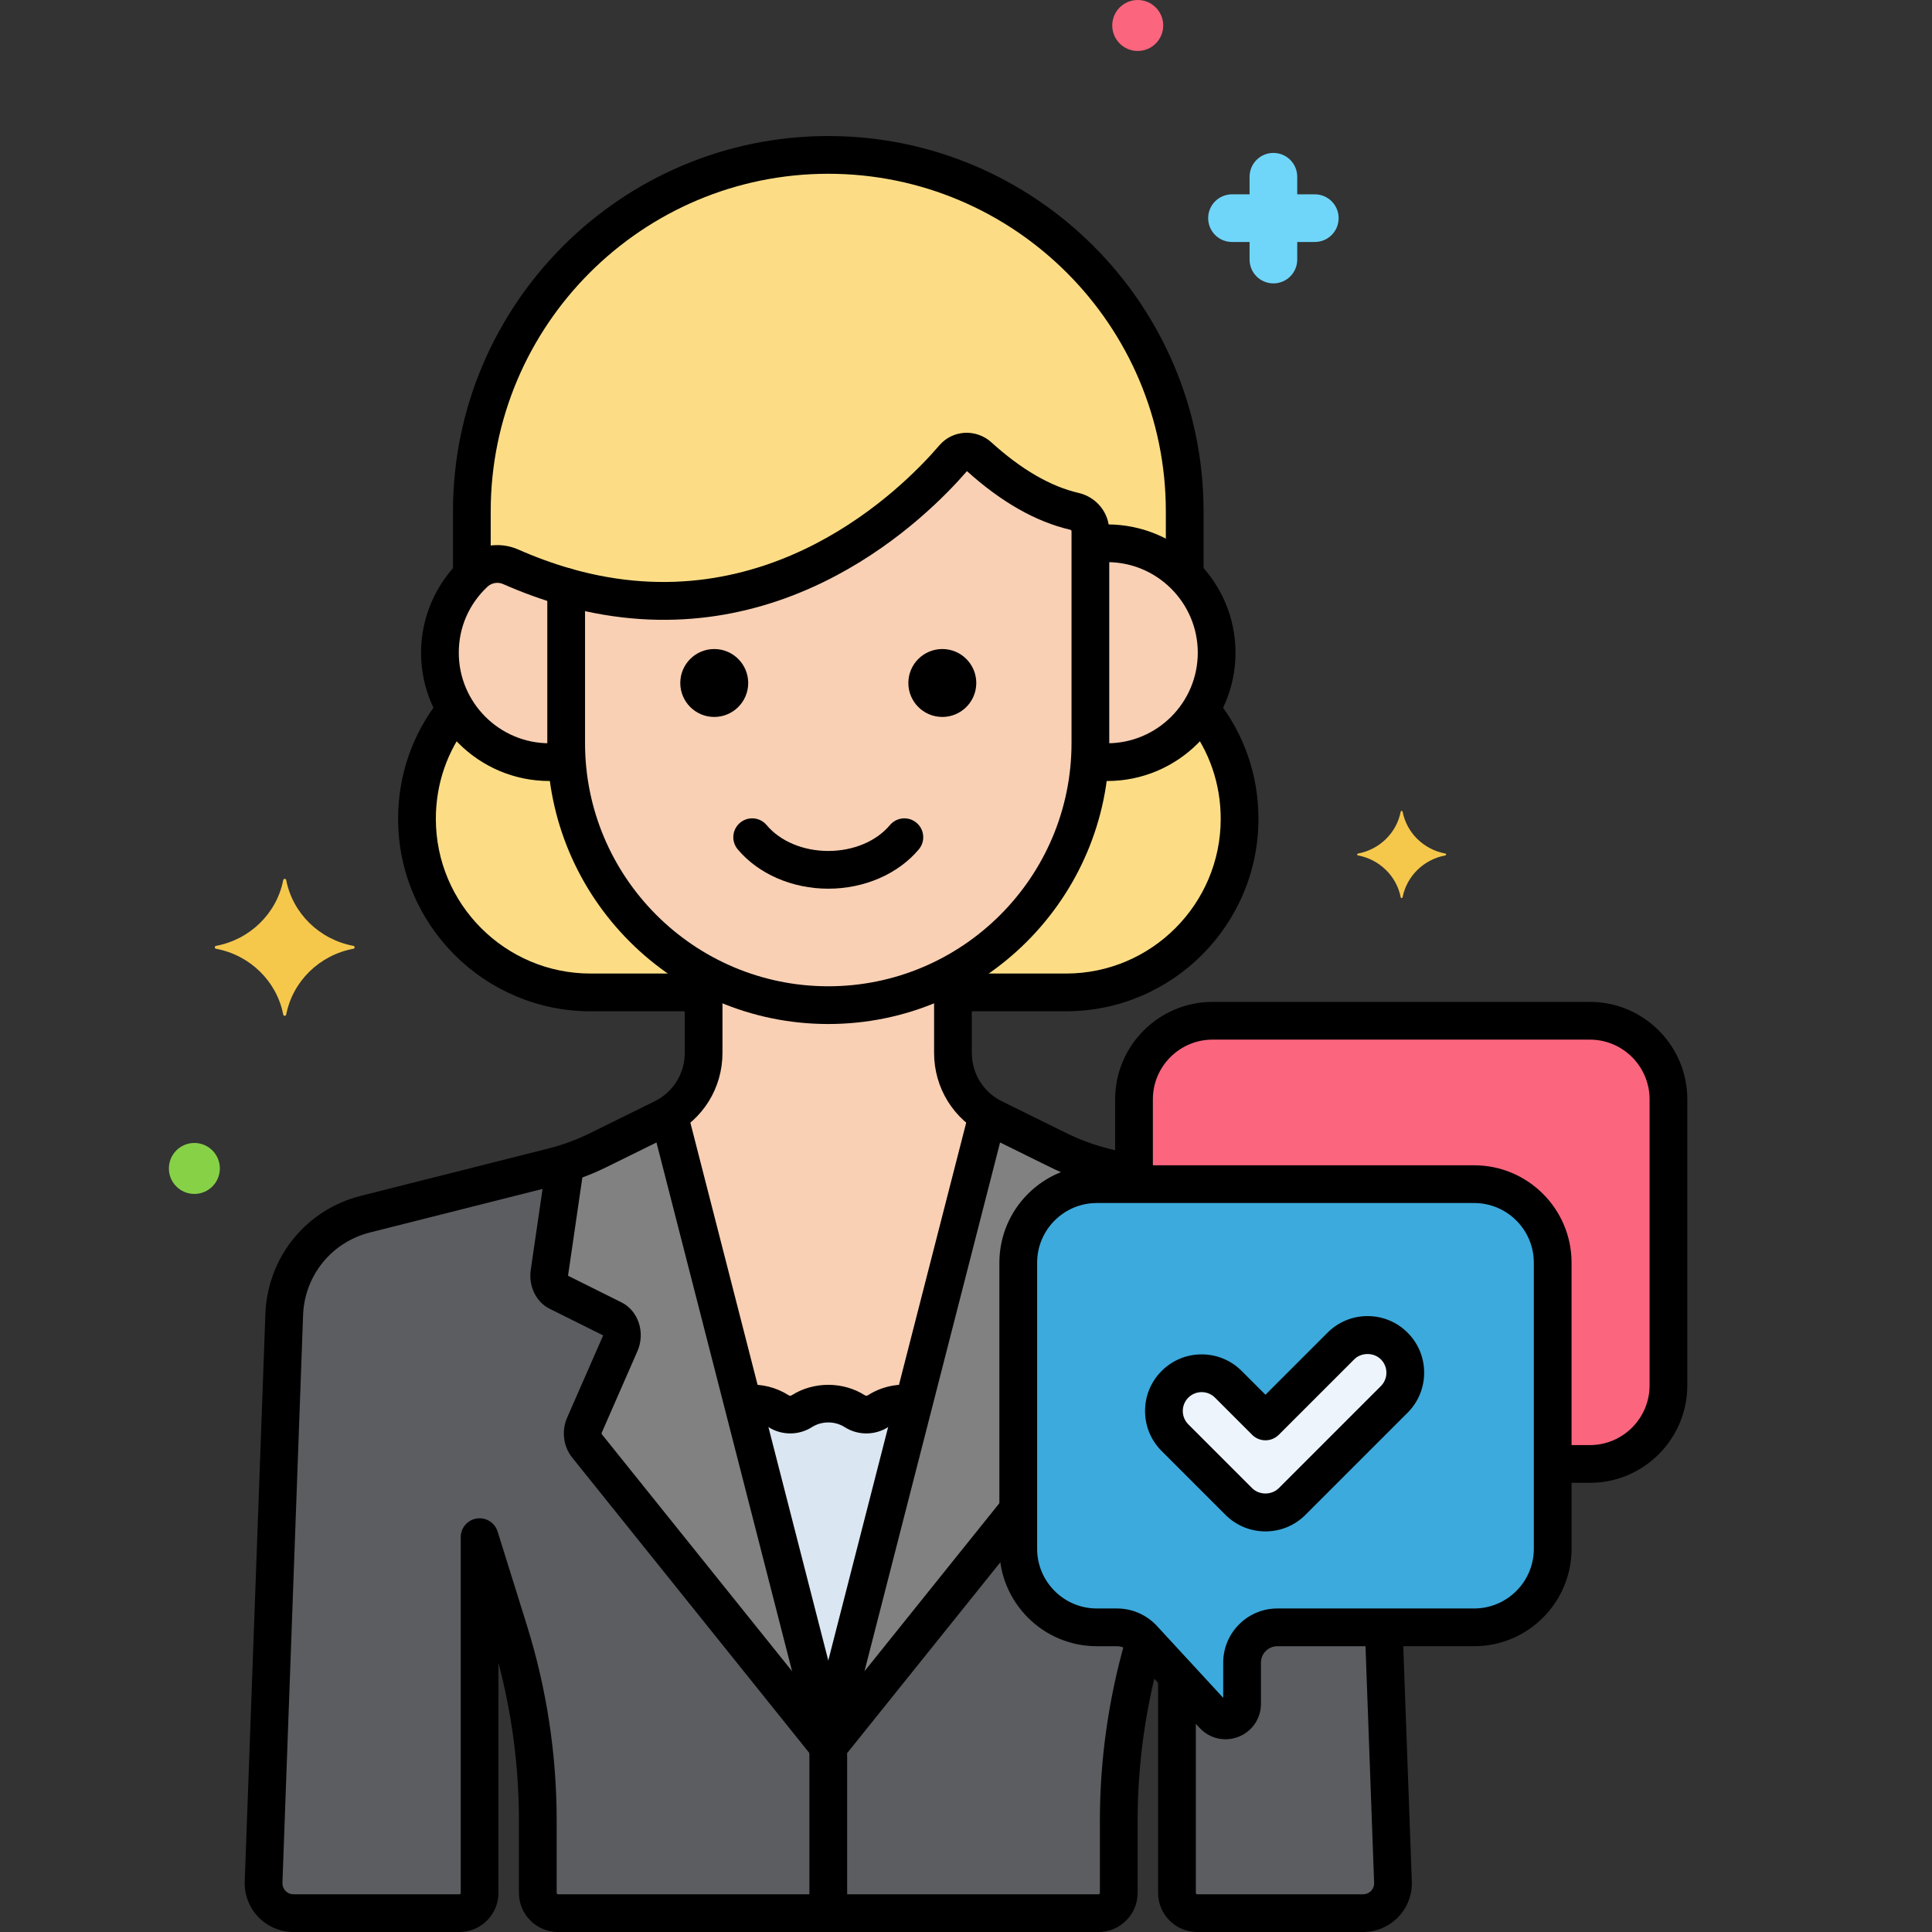 <?xml version="1.0" encoding="utf-8"?>
<!-- Generator: Adobe Illustrator 24.0.0, SVG Export Plug-In . SVG Version: 6.00 Build 0)  -->
<svg version="1.1" xmlns="http://www.w3.org/2000/svg" xmlns:xlink="http://www.w3.org/1999/xlink" x="0px" y="0px"
	 viewBox="0 0 256 256" style="enable-background:new 0 0 256 256;" xml:space="preserve">
<rect x="0" y="0" width="256" height="256" fill="#333333" stroke="none"/>
<style type="text/css">
	.st0{fill:#3A70BF;}
	.st1{fill:#EDF4FC;}
	.st2{fill:#C7D7E5;}
	.st3{fill:#F9D0B4;}
	.st4{fill:#5B5D60;}
	.st5{fill:#5290DB;}
	.st6{fill:#70D6F9;}
	.st7{fill:#F5C84C;}
	.st8{fill:#FC657E;}
	.st9{fill:#87D147;}
	.st10{fill:#FCDD86;}
	.st11{fill:#9BE5F9;}
	.st12{fill:#B2E26D;}
	.st13{fill:#754E34;}
	.st14{fill:#FCA265;}
	.st15{fill:#818182;}
	.st16{fill:#F94EED;}
	.st17{fill:#FFC197;}
	.st18{fill:#3CAADC;}
	.st19{fill:#DAE6F1;}
	.st20{fill:#57AF12;}
	.st21{fill:#EF4460;}
	.st22{fill:#FFF0CA;}
	.st23{fill:#F98FA6;}
	.st24{fill:#EDB311;}
	.st25{fill:#FC8C48;}
	.st26{fill:#FCB9CB;}
	.st27{fill:#96BC71;}
	.st28{fill:#78A352;}
	.st29{fill:#B8DD90;}
	.st30{fill:#6FAFEF;}
	.st31{fill:#29589F;}
	.st32{fill:#414344;}
	.st33{fill:#9B6B4B;}
	.st34{fill:#73B1EF;}
</style>
<g id="Layer_1">
</g>
<g id="Layer_2">
</g>
<g id="Layer_3">
</g>
<g id="Layer_4">
</g>
<g id="Layer_5">
</g>
<g id="Layer_6">
</g>
<g id="Layer_7">
</g>
<g id="Layer_8">
</g>
<g id="Layer_9">
</g>
<g id="Layer_10">
</g>
<g id="Layer_11">
</g>
<g id="Layer_12">
</g>
<g id="Layer_13">
</g>
<g id="Layer_14">
</g>
<g id="Layer_15">
</g>
<g id="Layer_16">
</g>
<g id="Layer_17">
</g>
<g id="Layer_18">
</g>
<g id="Layer_19">
</g>
<g id="Layer_20">
</g>
<g id="Layer_21">
</g>
<g id="Layer_22">
</g>
<g id="Layer_23">
</g>
<g id="Layer_24">
</g>
<g id="Layer_25">
</g>
<g id="Layer_26">
</g>
<g id="Layer_27">
</g>
<g id="Layer_28">
</g>
<g id="Layer_29">
</g>
<g id="Layer_30">
</g>
<g id="Layer_31">
</g>
<g id="Layer_32">
</g>
<g id="Layer_33">
</g>
<g id="Layer_34">
</g>
<g id="Layer_35">
</g>
<g id="Layer_36">
</g>
<g id="Layer_37">
</g>
<g id="Layer_38">
</g>
<g id="Layer_39">
</g>
<g id="Layer_40">
	<g>
		<g>
			<g>
				<path class="st3" d="M146.712,71.985c-0.759,0-1.502,0.064-2.229,0.177c0,3.696,0,20.799,0,26.293v0v0
					c0,0.783-0.036,1.558-0.088,2.329c0.756,0.122,1.526,0.202,2.316,0.202c8.009,0,14.501-6.492,14.501-14.501
					C161.212,78.477,154.72,71.985,146.712,71.985z"/>
			</g>
		</g>
		<g>
			<g>
				<path class="st3" d="M126.364,60.642c-5.29,6.174-24.047,24.906-51.344,17.13v20.684c0,19.102,15.629,34.732,34.732,34.732l0,0
					c19.102,0,34.732-15.629,34.732-34.732v-28.06c0-1.276-0.893-2.358-2.136-2.646c-3.514-0.814-7.782-2.85-12.673-7.294
					C128.706,59.577,127.214,59.649,126.364,60.642z"/>
			</g>
		</g>
		<g>
			<g>
				<path class="st3" d="M75.02,77.771c-2.385-0.679-4.834-1.559-7.346-2.668c-1.619-0.715-3.511-0.386-4.803,0.825
					c-2.817,2.641-4.581,6.39-4.581,10.557c0,8.008,6.492,14.501,14.501,14.501c0.79,0,1.56-0.08,2.316-0.202
					c-0.052-0.771-0.088-1.546-0.088-2.329V77.771z"/>
			</g>
		</g>
		<g>
			<g>
				<g>
					<path class="st10" d="M62.871,75.929c1.291-1.211,3.183-1.54,4.803-0.825c2.512,1.109,4.961,1.988,7.346,2.668
						c27.297,7.776,46.055-10.956,51.344-17.13c0.85-0.992,2.342-1.065,3.309-0.186c4.892,4.445,9.159,6.48,12.673,7.294
						c1.243,0.288,2.136,1.37,2.136,2.646v1.766c0.727-0.113,1.47-0.177,2.229-0.177c4.012,0,7.643,1.63,10.268,4.263v-8.494
						c0-25.976-21.253-47.229-47.229-47.229c-25.976,0-47.229,21.253-47.229,47.229v8.535C62.64,76.171,62.749,76.043,62.871,75.929
						z"/>
				</g>
			</g>
		</g>
		<g>
			<g>
				<path class="st10" d="M146.712,100.987c-0.79,0-1.56-0.081-2.316-0.202c-0.816,12.152-7.945,22.646-18.124,28.194v2.521h14.98
					c12.703,0,23-10.297,23-23c0-5.5-1.933-10.546-5.153-14.504C156.555,98.182,151.967,100.987,146.712,100.987z"/>
			</g>
		</g>
		<g>
			<g>
				<path class="st10" d="M78.251,131.5h14.98v-2.521c-10.179-5.548-17.308-16.042-18.124-28.194
					c-0.756,0.122-1.526,0.202-2.316,0.202c-5.255,0-9.844-2.805-12.387-6.99c-3.22,3.958-5.153,9.004-5.153,14.504
					C55.251,121.203,65.549,131.5,78.251,131.5z"/>
			</g>
		</g>
		<g>
			<g>
				<g>
					<path class="st3" d="M151.458,217.139c-0.886-0.961-2.133-1.507-3.439-1.507h-2.685c-5.725,0-10.409-4.684-10.409-10.409
						v-37.908c0-5.725,4.684-10.409,10.409-10.409h4.927v-1.279l-4.009-1.012c-2.075-0.522-4.089-1.263-6.009-2.209l-8.587-4.234
						c-3.298-1.626-5.386-4.984-5.386-8.66v-10.533c-4.92,2.682-10.551,4.208-16.52,4.208c-5.97,0-11.6-1.526-16.52-4.208v10.533
						c0,3.677-2.088,7.034-5.386,8.66l-8.587,4.234c-1.919,0.946-3.933,1.687-6.009,2.209l-24.833,6.269
						c-6.044,1.521-10.396,6.796-10.743,13.019l-2.745,75.418c-0.126,2.269,1.68,4.179,3.953,4.179h21.99
						c1.478,0,2.677-1.198,2.677-2.677v-47.143l3.883,12.439c2.539,8.133,3.83,16.604,3.83,25.124v9.58
						c0,1.478,1.198,2.677,2.677,2.677h30.345h10.937h30.345c1.478,0,2.677-1.198,2.677-2.677v-9.58
						c0-8.076,1.174-16.103,3.457-23.844L151.458,217.139z"/>
				</g>
			</g>
		</g>
		<g>
			<g>
				<path class="st4" d="M151.458,217.139c-0.886-0.961-2.133-1.507-3.439-1.507h-2.685c-5.725,0-10.409-4.684-10.409-10.409
					v-37.908c0-5.725,4.684-10.409,10.409-10.409h4.927v-1.279l-4.009-1.012c-2.075-0.522-4.089-1.263-6.009-2.209l-8.587-4.234
					c-0.274-0.135-0.526-0.299-0.782-0.457l-20.446,79.734c-0.449,1.75-0.677,3.577-0.677,5.415V253.5h5.468h30.345
					c1.478,0,2.677-1.198,2.677-2.677v-9.58c0-8.076,1.174-16.103,3.457-23.844L151.458,217.139z"/>
			</g>
		</g>
		<g>
			<g>
				<path class="st4" d="M169.26,215.632c-2.584,0-4.678,2.094-4.678,4.678v5.461c0,1.993-2.447,2.949-3.798,1.484l-4.83-5.239
					v28.808c0,1.478,1.198,2.677,2.677,2.677h21.99c2.273,0,4.079-1.91,3.953-4.179l-1.226-33.689H169.26z"/>
			</g>
		</g>
		<g>
			<g>
				<path class="st4" d="M88.627,147.715c-0.256,0.158-0.508,0.322-0.782,0.457l-8.587,4.234c-1.919,0.946-3.933,1.687-6.009,2.209
					l-24.833,6.269c-6.044,1.521-10.396,6.796-10.743,13.019l-2.744,75.418c-0.127,2.269,1.68,4.179,3.953,4.179h21.99
					c1.478,0,2.677-1.198,2.677-2.677v-47.143l3.883,12.439c2.539,8.133,3.83,16.604,3.83,25.124v9.58
					c0,1.478,1.198,2.677,2.677,2.677h30.345h5.468v-20.636c0-1.838-0.229-3.664-0.677-5.415L88.627,147.715z"/>
			</g>
		</g>
		<g>
			<g>
				<path class="st18" d="M145.334,156.906h49.999c5.725,0,10.409,4.684,10.409,10.409v37.908c0,5.725-4.684,10.409-10.409,10.409
					H169.26c-2.584,0-4.678,2.094-4.678,4.678v5.461c0,1.993-2.447,2.949-3.798,1.484l-9.326-10.116
					c-0.886-0.961-2.133-1.507-3.439-1.507h-2.685c-5.725,0-10.409-4.684-10.409-10.409v-37.908
					C134.925,161.59,139.609,156.906,145.334,156.906z"/>
			</g>
		</g>
		<g>
			<g>
				<path class="st8" d="M210.669,135.255H160.67c-5.725,0-10.409,4.684-10.409,10.409v11.242h45.071
					c5.725,0,10.409,4.684,10.409,10.409v27.266c0.684-0.376,1.446-0.6,2.242-0.6h2.685c5.725,0,10.409-4.684,10.409-10.409v-37.908
					C221.077,139.939,216.393,135.255,210.669,135.255z"/>
			</g>
		</g>
		<g>
			<g>
				<path class="st15" d="M134.925,167.315c0-5.61,4.502-10.21,10.07-10.391l-0.406-2.781c-1.49-0.467-2.944-1.045-4.346-1.737
					l-8.587-4.234c-0.274-0.135-0.526-0.299-0.782-0.457l-20.446,79.734c-0.325,1.267-0.531,2.574-0.621,3.897l25.118-31.29V167.315
					z"/>
			</g>
		</g>
		<g>
			<g>
				<path class="st15" d="M109.074,227.449l-20.446-79.733c-0.256,0.158-0.508,0.322-0.782,0.457l-8.587,4.234
					c-1.402,0.691-2.856,1.27-4.346,1.737l-2.114,14.487c-0.157,1.074,0.315,2.136,1.128,2.541l7.31,3.643
					c1.025,0.511,1.462,2.022,0.933,3.23l-4.727,10.796c-0.391,0.894-0.263,2.002,0.315,2.722l31.937,39.785
					C109.604,230.023,109.399,228.716,109.074,227.449z"/>
			</g>
		</g>
		<g>
			<g>
				<path class="st19" d="M109.074,227.449c0.449,1.75,0.677,3.577,0.677,5.415c0-1.838,0.229-3.664,0.677-5.415l10.609-41.37
					c-1.735-0.307-3.375,0.068-4.693,0.906c-0.938,0.596-2.145,0.607-3.081,0.008c-1.014-0.649-2.22-1.025-3.513-1.025
					s-2.499,0.376-3.513,1.025c-0.936,0.599-2.143,0.588-3.081-0.008c-1.318-0.839-2.958-1.213-4.693-0.906L109.074,227.449z"/>
			</g>
		</g>
		<g>
			<g>
				<g>
					<path class="st1" d="M167.68,200.418L167.68,200.418c-1.326,0-2.598-0.527-3.535-1.464l-8.454-8.455
						c-1.953-1.953-1.953-5.119,0-7.071c1.951-1.952,5.119-1.952,7.07,0l4.919,4.919l9.992-9.992c1.951-1.952,5.119-1.952,7.07,0
						c1.953,1.953,1.953,5.119,0,7.071l-13.527,13.527C170.278,199.892,169.006,200.418,167.68,200.418z"/>
				</g>
			</g>
		</g>
		<g>
			<g>
				<path d="M146.712,103.487c-0.523,0-1.047-0.028-1.602-0.085c-1.373-0.143-2.371-1.372-2.228-2.746
					c0.144-1.373,1.359-2.368,2.745-2.228c0.381,0.04,0.735,0.059,1.084,0.059c6.617,0,12.001-5.384,12.001-12.001
					s-5.384-12-12.001-12c-0.372,0-0.755,0.019-1.137,0.057c-1.365,0.139-2.598-0.868-2.733-2.242s0.869-2.598,2.243-2.733
					c0.544-0.054,1.091-0.081,1.627-0.081c9.374,0,17.001,7.626,17.001,17C163.713,95.86,156.086,103.487,146.712,103.487z"/>
			</g>
		</g>
		<g>
			<g>
				<path d="M109.751,135.687c-20.529,0-37.231-16.702-37.231-37.232V77.771c0-0.784,0.368-1.523,0.994-1.995
					c0.626-0.473,1.44-0.624,2.19-0.409c25.92,7.384,43.876-10.649,48.762-16.352c0.849-0.991,2.031-1.581,3.332-1.662
					c1.291-0.081,2.592,0.375,3.557,1.252c3.952,3.59,7.841,5.848,11.557,6.709c2.397,0.556,4.071,2.645,4.071,5.081v28.06
					C146.982,118.985,130.28,135.687,109.751,135.687z M77.52,80.979v17.476c0,17.773,14.459,32.232,32.231,32.232
					s32.231-14.459,32.231-32.232v-28.06c0-0.113-0.101-0.187-0.2-0.21c-4.514-1.046-9.107-3.656-13.656-7.758
					C122.768,68.626,104.332,86.857,77.52,80.979z M128.264,62.267C128.264,62.268,128.263,62.268,128.264,62.267
					C128.263,62.268,128.264,62.268,128.264,62.267z M126.364,60.642h0.01H126.364z"/>
			</g>
		</g>
		<g>
			<g>
				<path d="M72.791,103.487c-9.374,0-17.001-7.626-17.001-17.001c0-4.668,1.958-9.181,5.371-12.381
					c2.03-1.904,4.982-2.41,7.523-1.288c2.331,1.029,4.692,1.887,7.02,2.55c1.328,0.378,2.098,1.761,1.72,3.089
					s-1.761,2.099-3.089,1.72c-2.548-0.726-5.129-1.663-7.671-2.785c-0.701-0.31-1.519-0.168-2.083,0.361
					c-2.444,2.292-3.791,5.394-3.791,8.734c0,6.617,5.384,12.001,12.001,12.001c0.295,0,0.587-0.015,0.875-0.039
					c1.398-0.125,2.587,0.901,2.705,2.277s-0.901,2.586-2.277,2.705C73.665,103.466,73.23,103.487,72.791,103.487z"/>
			</g>
		</g>
		<g>
			<g>
				<g>
					<path d="M62.522,78.313c-1.381,0-2.5-1.119-2.5-2.5v-8.058c0-27.421,22.309-49.729,49.729-49.729
						c27.421,0,49.729,22.308,49.729,49.729v7.62c0,1.381-1.119,2.5-2.5,2.5s-2.5-1.119-2.5-2.5v-7.62
						c0-24.664-20.065-44.729-44.729-44.729c-24.663,0-44.729,20.065-44.729,44.729v8.058
						C65.022,77.194,63.903,78.313,62.522,78.313z"/>
				</g>
			</g>
		</g>
		<g>
			<g>
				<path d="M109.751,117.757c-4.775,0-9.262-1.949-11.999-5.215c-0.887-1.058-0.748-2.635,0.31-3.522
					c1.058-0.886,2.634-0.749,3.522,0.31c1.799,2.146,4.852,3.427,8.167,3.427s6.369-1.281,8.167-3.427
					c0.888-1.058,2.466-1.196,3.521-0.31c1.059,0.887,1.197,2.463,0.311,3.522C119.014,115.808,114.528,117.757,109.751,117.757z"/>
			</g>
		</g>
		<g>
			<g>
				<circle cx="124.862" cy="90.5" r="4.5"/>
			</g>
		</g>
		<g>
			<g>
				<circle cx="94.641" cy="90.5" r="4.5"/>
			</g>
		</g>
		<g>
			<g>
				<path d="M141.251,134h-14.345c-1.381,0-2.5-1.119-2.5-2.5s1.119-2.5,2.5-2.5h14.345c11.304,0,20.5-9.196,20.5-20.5
					c0-4.616-1.5-8.976-4.338-12.608c-0.851-1.088-0.657-2.659,0.431-3.509c1.088-0.851,2.658-0.658,3.509,0.431
					c3.532,4.52,5.398,9.944,5.398,15.686C166.751,122.561,155.312,134,141.251,134z"/>
			</g>
		</g>
		<g>
			<g>
				<path d="M92.625,134H78.251c-14.061,0-25.5-11.439-25.5-25.5c0-5.729,1.859-11.144,5.377-15.658
					c0.848-1.088,2.421-1.283,3.508-0.436c1.09,0.849,1.284,2.419,0.436,3.509c-2.826,3.628-4.32,7.979-4.32,12.585
					c0,11.304,9.196,20.5,20.5,20.5h14.374c1.381,0,2.5,1.119,2.5,2.5S94.006,134,92.625,134z"/>
			</g>
		</g>
		<g>
			<g>
				<path class="st7" d="M46.822,125.33c-4.498-0.838-8.043-4.31-8.898-8.716c-0.043-0.221-0.352-0.221-0.395,0
					c-0.855,4.406-4.4,7.879-8.898,8.716c-0.226,0.042-0.226,0.345,0,0.387c4.498,0.838,8.043,4.31,8.898,8.717
					c0.043,0.221,0.352,0.221,0.395,0c0.855-4.406,4.4-7.879,8.898-8.717C47.047,125.675,47.047,125.373,46.822,125.33z"/>
			</g>
		</g>
		<g>
			<g>
				<path class="st7" d="M191.515,113.101c-2.862-0.533-5.118-2.743-5.663-5.547c-0.027-0.141-0.224-0.141-0.251,0
					c-0.544,2.804-2.8,5.014-5.663,5.547c-0.144,0.027-0.144,0.219,0,0.246c2.862,0.533,5.118,2.743,5.663,5.547
					c0.027,0.141,0.224,0.141,0.251,0c0.544-2.804,2.8-5.014,5.663-5.547C191.658,113.32,191.658,113.128,191.515,113.101z"/>
			</g>
		</g>
		<g>
			<g>
				<path class="st6" d="M163.246,25.75h2.33v-2.33c0-1.744,1.413-3.157,3.157-3.157s3.157,1.413,3.157,3.157v2.33h2.329
					c1.744,0,3.157,1.413,3.157,3.157s-1.413,3.157-3.157,3.157h-2.329v2.33c0,1.744-1.413,3.157-3.157,3.157
					s-3.157-1.413-3.157-3.157v-2.33h-2.33c-1.744,0-3.157-1.413-3.157-3.157S161.502,25.75,163.246,25.75z"/>
			</g>
		</g>
		<g>
			<g>
				<circle class="st9" cx="25.755" cy="154.825" r="3.377"/>
			</g>
		</g>
		<g>
			<g>
				<circle class="st8" cx="150.755" cy="3.377" r="3.377"/>
			</g>
		</g>
		<g>
			<g>
				<g>
					<path d="M149.756,158c-0.203,0-0.408-0.025-0.614-0.077l-3.501-0.884c-2.242-0.564-4.431-1.369-6.502-2.391l-8.587-4.234
						c-4.183-2.063-6.78-6.24-6.78-10.903V130c0-1.381,1.119-2.5,2.5-2.5s2.5,1.119,2.5,2.5v9.512c0,2.745,1.529,5.204,3.991,6.418
						l8.587,4.234c1.756,0.866,3.611,1.548,5.514,2.027l3.503,0.884c1.338,0.338,2.149,1.697,1.812,3.036
						C151.892,157.244,150.874,158,149.756,158z"/>
				</g>
			</g>
			<g>
				<g>
					<path d="M145.564,256H73.938c-2.854,0-5.177-2.322-5.177-5.177v-9.58c0-7.064-0.911-14.077-2.713-20.895v30.474
						c0,2.854-2.322,5.177-5.177,5.177h-21.99c-1.768,0-3.478-0.736-4.692-2.021c-1.214-1.284-1.854-3.032-1.757-4.797l2.743-75.371
						c0.412-7.403,5.487-13.554,12.631-15.352l24.831-6.268c1.902-0.479,3.758-1.161,5.516-2.027l8.587-4.234
						c2.462-1.214,3.991-3.674,3.991-6.418V130c0-1.381,1.119-2.5,2.5-2.5s2.5,1.119,2.5,2.5v9.512c0,4.663-2.598,8.84-6.78,10.903
						l-8.587,4.234c-2.074,1.022-4.262,1.827-6.504,2.391l-24.831,6.268c-5.013,1.262-8.572,5.575-8.859,10.734l-2.743,75.37
						c-0.032,0.594,0.234,0.961,0.396,1.132S38.336,251,38.882,251h21.99c0.098,0,0.177-0.079,0.177-0.177v-47.143
						c0-1.235,0.902-2.285,2.123-2.472c1.222-0.185,2.396,0.548,2.764,1.727l3.883,12.439c2.616,8.385,3.943,17.089,3.943,25.869
						v9.58c0,0.098,0.079,0.177,0.177,0.177h71.626c0.098,0,0.177-0.079,0.177-0.177v-9.58c0-8.022,1.125-16.035,3.345-23.814
						c0.379-1.327,1.764-2.097,3.09-1.718c1.328,0.378,2.098,1.762,1.719,3.09c-2.093,7.333-3.153,14.883-3.153,22.442v9.58
						C150.741,253.678,148.419,256,145.564,256z"/>
				</g>
			</g>
		</g>
		<g>
			<g>
				<path d="M180.621,256h-21.99c-2.854,0-5.177-2.322-5.177-5.177v-28.115c0-1.381,1.119-2.5,2.5-2.5s2.5,1.119,2.5,2.5v28.115
					c0,0.098,0.079,0.177,0.177,0.177h21.99c0.547,0,0.898-0.286,1.06-0.457s0.427-0.538,0.396-1.083l-1.191-32.742
					c-0.051-1.38,1.027-2.539,2.407-2.589c1.384-0.047,2.539,1.027,2.589,2.408l1.189,32.693c0.097,1.716-0.543,3.465-1.758,4.749
					S182.389,256,180.621,256z"/>
			</g>
		</g>
		<g>
			<g>
				<path d="M109.751,255.313c-1.381,0-2.5-1.119-2.5-2.5v-19.95c0-1.63-0.201-3.244-0.599-4.795l-20.21-78.81
					c-0.343-1.337,0.464-2.7,1.801-3.043c1.334-0.339,2.699,0.463,3.043,1.801l20.21,78.811c0.501,1.957,0.755,3.988,0.755,6.036
					v19.95C112.251,254.194,111.132,255.313,109.751,255.313z"/>
			</g>
		</g>
		<g>
			<g>
				<path d="M162.381,230.464c-1.28,0-2.525-0.528-3.435-1.515l-9.326-10.116c-0.411-0.445-0.995-0.701-1.602-0.701h-2.685
					c-7.118,0-12.909-5.791-12.909-12.909v-37.908c0-7.118,5.791-12.909,12.909-12.909h49.999c7.117,0,12.908,5.791,12.908,12.909
					v37.908c0,7.118-5.791,12.909-12.908,12.909H169.26c-1.201,0-2.178,0.977-2.178,2.178v5.461c0,1.945-1.171,3.66-2.983,4.368
					C163.537,230.358,162.955,230.464,162.381,230.464z M145.334,159.406c-4.361,0-7.909,3.548-7.909,7.909v37.908
					c0,4.361,3.548,7.909,7.909,7.909h2.685c1.999,0,3.922,0.843,5.277,2.312l8.786,9.53v-4.665c0-3.958,3.22-7.178,7.178-7.178
					h26.073c4.36,0,7.908-3.548,7.908-7.909v-37.908c0-4.361-3.548-7.909-7.908-7.909H145.334z"/>
			</g>
		</g>
		<g>
			<g>
				<path d="M206.615,196.702c-1.054,0-2.033-0.671-2.377-1.728c-0.427-1.313,0.293-2.724,1.605-3.15
					c0.7-0.227,1.42-0.342,2.14-0.342h2.686c4.36,0,7.908-3.548,7.908-7.909v-37.908c0-4.361-3.548-7.909-7.908-7.909H160.67
					c-4.36,0-7.908,3.548-7.908,7.909v9.963c0,1.381-1.119,2.5-2.5,2.5s-2.5-1.119-2.5-2.5v-9.963
					c0-7.118,5.791-12.909,12.908-12.909h49.999c7.117,0,12.908,5.791,12.908,12.909v37.908c0,7.118-5.791,12.909-12.908,12.909
					h-2.686c-0.194,0-0.395,0.033-0.595,0.098C207.132,196.662,206.871,196.702,206.615,196.702z"/>
			</g>
		</g>
		<g>
			<g>
				<path d="M109.807,233.846c-0.305,0-0.612-0.056-0.909-0.171c-1.018-0.397-1.659-1.41-1.584-2.5
					c0.103-1.49,0.336-2.952,0.693-4.347l20.248-78.961c0.344-1.337,1.712-2.142,3.043-1.801c1.337,0.343,2.144,1.706,1.801,3.043
					l-18.55,72.338l17.984-22.403c0.862-1.077,2.437-1.249,3.515-0.385c1.076,0.864,1.248,2.438,0.384,3.515l-24.675,30.738
					C111.272,233.515,110.549,233.846,109.807,233.846z"/>
			</g>
		</g>
		<g>
			<g>
				<path d="M109.458,233.548c-0.732,0-1.458-0.32-1.951-0.935l-31.698-39.487c-1.168-1.454-1.426-3.531-0.655-5.29l4.727-10.795
					c0.012-0.028,0.017-0.066,0.016-0.103l-7.084-3.529c-1.777-0.886-2.8-3-2.486-5.142l1.988-13.623
					c0.199-1.367,1.463-2.314,2.835-2.113c1.366,0.199,2.312,1.468,2.112,2.834l-1.988,13.624c-0.003,0.021-0.004,0.039-0.004,0.056
					l7.084,3.529c2.237,1.115,3.183,4.018,2.106,6.471l-4.726,10.794c-0.021,0.051-0.019,0.151,0,0.193l31.672,39.449
					c0.864,1.077,0.692,2.65-0.384,3.515C110.56,233.368,110.007,233.548,109.458,233.548z M75.284,169.137h0.01H75.284z"/>
			</g>
		</g>
		<g>
			<g>
				<path d="M104.711,189.936c-1.006,0-2.014-0.28-2.896-0.841c-0.74-0.47-1.602-0.681-2.501-0.607
					c-1.375,0.12-2.583-0.912-2.695-2.287c-0.113-1.376,0.911-2.583,2.287-2.696c1.988-0.163,3.925,0.312,5.594,1.372
					c0.123,0.079,0.282,0.083,0.391,0.012c2.906-1.856,6.82-1.855,9.721,0c0.111,0.072,0.27,0.066,0.391-0.011
					c1.713-1.09,3.698-1.557,5.747-1.359c1.374,0.135,2.379,1.358,2.244,2.732c-0.135,1.375-1.358,2.374-2.732,2.244
					c-0.927-0.096-1.814,0.117-2.574,0.601c-1.759,1.12-4.022,1.122-5.77,0.005c-1.288-0.825-3.04-0.826-4.332,0
					C106.714,189.657,105.714,189.936,104.711,189.936z"/>
			</g>
		</g>
		<g>
			<g>
				<g>
					<path d="M167.68,202.918c-2.003,0-3.887-0.78-5.303-2.197l-8.454-8.455c-1.417-1.417-2.197-3.3-2.197-5.303
						c0-2.003,0.78-3.887,2.197-5.304c1.415-1.416,3.299-2.196,5.303-2.196s3.888,0.78,5.304,2.197l3.15,3.15l8.225-8.224
						c1.415-1.417,3.299-2.197,5.303-2.197s3.888,0.78,5.304,2.197c1.416,1.416,2.196,3.299,2.196,5.303s-0.78,3.887-2.197,5.304
						l-13.527,13.527C171.566,202.138,169.683,202.918,167.68,202.918z M159.226,184.464c-0.668,0-1.296,0.26-1.767,0.731
						c-0.474,0.473-0.733,1.101-0.733,1.769c0,0.667,0.26,1.295,0.732,1.768l8.454,8.455c0.945,0.944,2.59,0.944,3.535,0
						l13.527-13.527c0.473-0.473,0.732-1.101,0.732-1.768c0-0.668-0.26-1.295-0.732-1.768c-0.943-0.945-2.593-0.944-3.534-0.001
						l-9.993,9.992c-0.977,0.977-2.559,0.977-3.535,0l-4.919-4.919C160.521,184.724,159.894,184.464,159.226,184.464z"/>
				</g>
			</g>
		</g>
	</g>
</g>
<g id="Layer_41">
</g>
<g id="Layer_42">
</g>
<g id="Layer_43">
</g>
<g id="Layer_44">
</g>
<g id="Layer_45">
</g>
<g id="Layer_46">
</g>
<g id="Layer_47">
</g>
<g id="Layer_48">
</g>
<g id="Layer_49">
</g>
<g id="Layer_50">
</g>
<g id="Layer_51">
</g>
<g id="Layer_52">
</g>
<g id="Layer_53">
</g>
<g id="Layer_54">
</g>
<g id="Layer_55">
</g>
<g id="Layer_56">
</g>
<g id="Layer_57">
</g>
<g id="Layer_58">
</g>
<g id="Layer_59">
</g>
<g id="Layer_60">
</g>
<g id="Layer_61">
</g>
<g id="Layer_62">
</g>
<g id="Layer_63">
</g>
<g id="Layer_64">
</g>
<g id="Layer_65">
</g>
<g id="Layer_66">
</g>
<g id="Layer_67">
</g>
<g id="Layer_68">
</g>
<g id="Layer_69">
</g>
<g id="Layer_70">
</g>
<g id="Layer_71">
</g>
<g id="Layer_72">
</g>
<g id="Layer_73">
</g>
<g id="Layer_74">
</g>
<g id="Layer_75">
</g>
<g id="Layer_76">
</g>
<g id="Layer_77">
</g>
<g id="Layer_78">
</g>
<g id="Layer_79">
</g>
<g id="Layer_80">
</g>
</svg>
